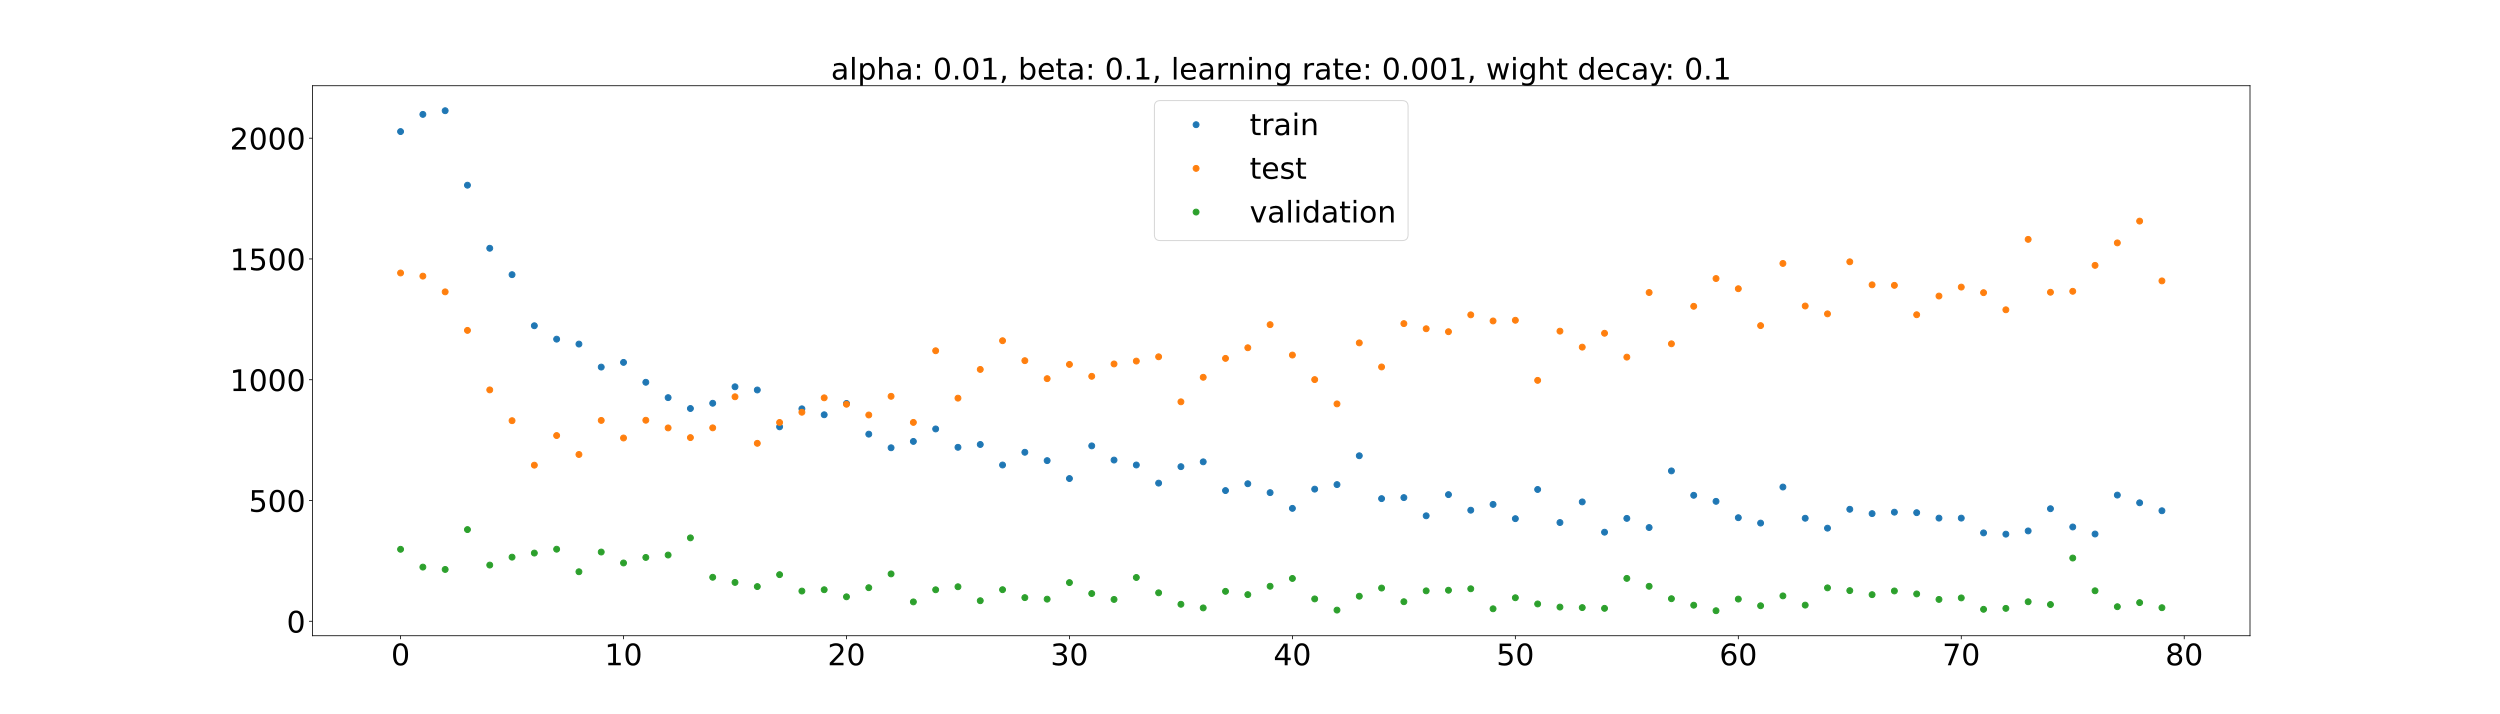 <?xml version="1.0" encoding="utf-8" standalone="no"?>
<!DOCTYPE svg PUBLIC "-//W3C//DTD SVG 1.1//EN"
  "http://www.w3.org/Graphics/SVG/1.1/DTD/svg11.dtd">
<!-- Created with matplotlib (https://matplotlib.org/) -->
<svg height="720pt" version="1.1" viewBox="0 0 2520 720" width="2520pt" xmlns="http://www.w3.org/2000/svg" xmlns:xlink="http://www.w3.org/1999/xlink">
 <defs>
  <style type="text/css">*{stroke-linecap:butt;stroke-linejoin:round;}</style>
 </defs>
 <g id="figure_1">
  <g id="patch_1">
   <path d="M 0 720 
L 2520 720 
L 2520 0 
L 0 0 
z
" style="fill:#ffffff;"/>
  </g>
  <g id="axes_1">
   <g id="patch_2">
    <path d="M 315 640.8 
L 2268 640.8 
L 2268 86.4 
L 315 86.4 
z
" style="fill:#ffffff;"/>
   </g>
   <g id="matplotlib.axis_1">
    <g id="xtick_1">
     <g id="line2d_1">
      <defs>
       <path d="M 0 0 
L 0 3.5 
" id="m84b205f0dd" style="stroke:#000000;stroke-width:0.8;"/>
      </defs>
      <g>
       <use style="stroke:#000000;stroke-width:0.8;" x="403.773" xlink:href="#m84b205f0dd" y="640.8"/>
      </g>
     </g>
     <g id="text_1">
      <!-- 0 -->
      <g transform="translate(394.229 670.595)scale(0.3 -0.3)">
       <defs>
        <path d="M 31.781 66.406 
Q 24.172 66.406 20.328 58.906 
Q 16.5 51.422 16.5 36.375 
Q 16.5 21.391 20.328 13.891 
Q 24.172 6.391 31.781 6.391 
Q 39.453 6.391 43.281 13.891 
Q 47.125 21.391 47.125 36.375 
Q 47.125 51.422 43.281 58.906 
Q 39.453 66.406 31.781 66.406 
z
M 31.781 74.219 
Q 44.047 74.219 50.516 64.516 
Q 56.984 54.828 56.984 36.375 
Q 56.984 17.969 50.516 8.266 
Q 44.047 -1.422 31.781 -1.422 
Q 19.531 -1.422 13.062 8.266 
Q 6.594 17.969 6.594 36.375 
Q 6.594 54.828 13.062 64.516 
Q 19.531 74.219 31.781 74.219 
z
" id="DejaVuSans-48"/>
       </defs>
       <use xlink:href="#DejaVuSans-48"/>
      </g>
     </g>
    </g>
    <g id="xtick_2">
     <g id="line2d_2">
      <g>
       <use style="stroke:#000000;stroke-width:0.8;" x="628.514" xlink:href="#m84b205f0dd" y="640.8"/>
      </g>
     </g>
     <g id="text_2">
      <!-- 10 -->
      <g transform="translate(609.426 670.595)scale(0.3 -0.3)">
       <defs>
        <path d="M 12.406 8.297 
L 28.516 8.297 
L 28.516 63.922 
L 10.984 60.406 
L 10.984 69.391 
L 28.422 72.906 
L 38.281 72.906 
L 38.281 8.297 
L 54.391 8.297 
L 54.391 0 
L 12.406 0 
z
" id="DejaVuSans-49"/>
       </defs>
       <use xlink:href="#DejaVuSans-49"/>
       <use x="63.623" xlink:href="#DejaVuSans-48"/>
      </g>
     </g>
    </g>
    <g id="xtick_3">
     <g id="line2d_3">
      <g>
       <use style="stroke:#000000;stroke-width:0.8;" x="853.255" xlink:href="#m84b205f0dd" y="640.8"/>
      </g>
     </g>
     <g id="text_3">
      <!-- 20 -->
      <g transform="translate(834.167 670.595)scale(0.3 -0.3)">
       <defs>
        <path d="M 19.188 8.297 
L 53.609 8.297 
L 53.609 0 
L 7.328 0 
L 7.328 8.297 
Q 12.938 14.109 22.625 23.891 
Q 32.328 33.688 34.812 36.531 
Q 39.547 41.844 41.422 45.531 
Q 43.312 49.219 43.312 52.781 
Q 43.312 58.594 39.234 62.25 
Q 35.156 65.922 28.609 65.922 
Q 23.969 65.922 18.812 64.312 
Q 13.672 62.703 7.812 59.422 
L 7.812 69.391 
Q 13.766 71.781 18.938 73 
Q 24.125 74.219 28.422 74.219 
Q 39.75 74.219 46.484 68.547 
Q 53.219 62.891 53.219 53.422 
Q 53.219 48.922 51.531 44.891 
Q 49.859 40.875 45.406 35.406 
Q 44.188 33.984 37.641 27.219 
Q 31.109 20.453 19.188 8.297 
z
" id="DejaVuSans-50"/>
       </defs>
       <use xlink:href="#DejaVuSans-50"/>
       <use x="63.623" xlink:href="#DejaVuSans-48"/>
      </g>
     </g>
    </g>
    <g id="xtick_4">
     <g id="line2d_4">
      <g>
       <use style="stroke:#000000;stroke-width:0.8;" x="1077.996" xlink:href="#m84b205f0dd" y="640.8"/>
      </g>
     </g>
     <g id="text_4">
      <!-- 30 -->
      <g transform="translate(1058.908 670.595)scale(0.3 -0.3)">
       <defs>
        <path d="M 40.578 39.312 
Q 47.656 37.797 51.625 33 
Q 55.609 28.219 55.609 21.188 
Q 55.609 10.406 48.188 4.484 
Q 40.766 -1.422 27.094 -1.422 
Q 22.516 -1.422 17.656 -0.516 
Q 12.797 0.391 7.625 2.203 
L 7.625 11.719 
Q 11.719 9.328 16.594 8.109 
Q 21.484 6.891 26.812 6.891 
Q 36.078 6.891 40.938 10.547 
Q 45.797 14.203 45.797 21.188 
Q 45.797 27.641 41.281 31.266 
Q 36.766 34.906 28.719 34.906 
L 20.219 34.906 
L 20.219 43.016 
L 29.109 43.016 
Q 36.375 43.016 40.234 45.922 
Q 44.094 48.828 44.094 54.297 
Q 44.094 59.906 40.109 62.906 
Q 36.141 65.922 28.719 65.922 
Q 24.656 65.922 20.016 65.031 
Q 15.375 64.156 9.812 62.312 
L 9.812 71.094 
Q 15.438 72.656 20.344 73.438 
Q 25.25 74.219 29.594 74.219 
Q 40.828 74.219 47.359 69.109 
Q 53.906 64.016 53.906 55.328 
Q 53.906 49.266 50.438 45.094 
Q 46.969 40.922 40.578 39.312 
z
" id="DejaVuSans-51"/>
       </defs>
       <use xlink:href="#DejaVuSans-51"/>
       <use x="63.623" xlink:href="#DejaVuSans-48"/>
      </g>
     </g>
    </g>
    <g id="xtick_5">
     <g id="line2d_5">
      <g>
       <use style="stroke:#000000;stroke-width:0.8;" x="1302.737" xlink:href="#m84b205f0dd" y="640.8"/>
      </g>
     </g>
     <g id="text_5">
      <!-- 40 -->
      <g transform="translate(1283.65 670.595)scale(0.3 -0.3)">
       <defs>
        <path d="M 37.797 64.312 
L 12.891 25.391 
L 37.797 25.391 
z
M 35.203 72.906 
L 47.609 72.906 
L 47.609 25.391 
L 58.016 25.391 
L 58.016 17.188 
L 47.609 17.188 
L 47.609 0 
L 37.797 0 
L 37.797 17.188 
L 4.891 17.188 
L 4.891 26.703 
z
" id="DejaVuSans-52"/>
       </defs>
       <use xlink:href="#DejaVuSans-52"/>
       <use x="63.623" xlink:href="#DejaVuSans-48"/>
      </g>
     </g>
    </g>
    <g id="xtick_6">
     <g id="line2d_6">
      <g>
       <use style="stroke:#000000;stroke-width:0.8;" x="1527.478" xlink:href="#m84b205f0dd" y="640.8"/>
      </g>
     </g>
     <g id="text_6">
      <!-- 50 -->
      <g transform="translate(1508.391 670.595)scale(0.3 -0.3)">
       <defs>
        <path d="M 10.797 72.906 
L 49.516 72.906 
L 49.516 64.594 
L 19.828 64.594 
L 19.828 46.734 
Q 21.969 47.469 24.109 47.828 
Q 26.266 48.188 28.422 48.188 
Q 40.625 48.188 47.75 41.5 
Q 54.891 34.812 54.891 23.391 
Q 54.891 11.625 47.562 5.094 
Q 40.234 -1.422 26.906 -1.422 
Q 22.312 -1.422 17.547 -0.641 
Q 12.797 0.141 7.719 1.703 
L 7.719 11.625 
Q 12.109 9.234 16.797 8.062 
Q 21.484 6.891 26.703 6.891 
Q 35.156 6.891 40.078 11.328 
Q 45.016 15.766 45.016 23.391 
Q 45.016 31 40.078 35.438 
Q 35.156 39.891 26.703 39.891 
Q 22.75 39.891 18.812 39.016 
Q 14.891 38.141 10.797 36.281 
z
" id="DejaVuSans-53"/>
       </defs>
       <use xlink:href="#DejaVuSans-53"/>
       <use x="63.623" xlink:href="#DejaVuSans-48"/>
      </g>
     </g>
    </g>
    <g id="xtick_7">
     <g id="line2d_7">
      <g>
       <use style="stroke:#000000;stroke-width:0.8;" x="1752.219" xlink:href="#m84b205f0dd" y="640.8"/>
      </g>
     </g>
     <g id="text_7">
      <!-- 60 -->
      <g transform="translate(1733.132 670.595)scale(0.3 -0.3)">
       <defs>
        <path d="M 33.016 40.375 
Q 26.375 40.375 22.484 35.828 
Q 18.609 31.297 18.609 23.391 
Q 18.609 15.531 22.484 10.953 
Q 26.375 6.391 33.016 6.391 
Q 39.656 6.391 43.531 10.953 
Q 47.406 15.531 47.406 23.391 
Q 47.406 31.297 43.531 35.828 
Q 39.656 40.375 33.016 40.375 
z
M 52.594 71.297 
L 52.594 62.312 
Q 48.875 64.062 45.094 64.984 
Q 41.312 65.922 37.594 65.922 
Q 27.828 65.922 22.672 59.328 
Q 17.531 52.734 16.797 39.406 
Q 19.672 43.656 24.016 45.922 
Q 28.375 48.188 33.594 48.188 
Q 44.578 48.188 50.953 41.516 
Q 57.328 34.859 57.328 23.391 
Q 57.328 12.156 50.688 5.359 
Q 44.047 -1.422 33.016 -1.422 
Q 20.359 -1.422 13.672 8.266 
Q 6.984 17.969 6.984 36.375 
Q 6.984 53.656 15.188 63.938 
Q 23.391 74.219 37.203 74.219 
Q 40.922 74.219 44.703 73.484 
Q 48.484 72.75 52.594 71.297 
z
" id="DejaVuSans-54"/>
       </defs>
       <use xlink:href="#DejaVuSans-54"/>
       <use x="63.623" xlink:href="#DejaVuSans-48"/>
      </g>
     </g>
    </g>
    <g id="xtick_8">
     <g id="line2d_8">
      <g>
       <use style="stroke:#000000;stroke-width:0.8;" x="1976.96" xlink:href="#m84b205f0dd" y="640.8"/>
      </g>
     </g>
     <g id="text_8">
      <!-- 70 -->
      <g transform="translate(1957.873 670.595)scale(0.3 -0.3)">
       <defs>
        <path d="M 8.203 72.906 
L 55.078 72.906 
L 55.078 68.703 
L 28.609 0 
L 18.312 0 
L 43.219 64.594 
L 8.203 64.594 
z
" id="DejaVuSans-55"/>
       </defs>
       <use xlink:href="#DejaVuSans-55"/>
       <use x="63.623" xlink:href="#DejaVuSans-48"/>
      </g>
     </g>
    </g>
    <g id="xtick_9">
     <g id="line2d_9">
      <g>
       <use style="stroke:#000000;stroke-width:0.8;" x="2201.701" xlink:href="#m84b205f0dd" y="640.8"/>
      </g>
     </g>
     <g id="text_9">
      <!-- 80 -->
      <g transform="translate(2182.614 670.595)scale(0.3 -0.3)">
       <defs>
        <path d="M 31.781 34.625 
Q 24.75 34.625 20.719 30.859 
Q 16.703 27.094 16.703 20.516 
Q 16.703 13.922 20.719 10.156 
Q 24.75 6.391 31.781 6.391 
Q 38.812 6.391 42.859 10.172 
Q 46.922 13.969 46.922 20.516 
Q 46.922 27.094 42.891 30.859 
Q 38.875 34.625 31.781 34.625 
z
M 21.922 38.812 
Q 15.578 40.375 12.031 44.719 
Q 8.5 49.078 8.5 55.328 
Q 8.5 64.062 14.719 69.141 
Q 20.953 74.219 31.781 74.219 
Q 42.672 74.219 48.875 69.141 
Q 55.078 64.062 55.078 55.328 
Q 55.078 49.078 51.531 44.719 
Q 48 40.375 41.703 38.812 
Q 48.828 37.156 52.797 32.312 
Q 56.781 27.484 56.781 20.516 
Q 56.781 9.906 50.312 4.234 
Q 43.844 -1.422 31.781 -1.422 
Q 19.734 -1.422 13.25 4.234 
Q 6.781 9.906 6.781 20.516 
Q 6.781 27.484 10.781 32.312 
Q 14.797 37.156 21.922 38.812 
z
M 18.312 54.391 
Q 18.312 48.734 21.844 45.562 
Q 25.391 42.391 31.781 42.391 
Q 38.141 42.391 41.719 45.562 
Q 45.312 48.734 45.312 54.391 
Q 45.312 60.062 41.719 63.234 
Q 38.141 66.406 31.781 66.406 
Q 25.391 66.406 21.844 63.234 
Q 18.312 60.062 18.312 54.391 
z
" id="DejaVuSans-56"/>
       </defs>
       <use xlink:href="#DejaVuSans-56"/>
       <use x="63.623" xlink:href="#DejaVuSans-48"/>
      </g>
     </g>
    </g>
   </g>
   <g id="matplotlib.axis_2">
    <g id="ytick_1">
     <g id="line2d_10">
      <defs>
       <path d="M 0 0 
L -3.5 0 
" id="mf00190f41d" style="stroke:#000000;stroke-width:0.8;"/>
      </defs>
      <g>
       <use style="stroke:#000000;stroke-width:0.8;" x="315" xlink:href="#mf00190f41d" y="626.257"/>
      </g>
     </g>
     <g id="text_10">
      <!-- 0 -->
      <g transform="translate(288.913 637.655)scale(0.3 -0.3)">
       <use xlink:href="#DejaVuSans-48"/>
      </g>
     </g>
    </g>
    <g id="ytick_2">
     <g id="line2d_11">
      <g>
       <use style="stroke:#000000;stroke-width:0.8;" x="315" xlink:href="#mf00190f41d" y="504.518"/>
      </g>
     </g>
     <g id="text_11">
      <!-- 500 -->
      <g transform="translate(250.738 515.915)scale(0.3 -0.3)">
       <use xlink:href="#DejaVuSans-53"/>
       <use x="63.623" xlink:href="#DejaVuSans-48"/>
       <use x="127.246" xlink:href="#DejaVuSans-48"/>
      </g>
     </g>
    </g>
    <g id="ytick_3">
     <g id="line2d_12">
      <g>
       <use style="stroke:#000000;stroke-width:0.8;" x="315" xlink:href="#mf00190f41d" y="382.778"/>
      </g>
     </g>
     <g id="text_12">
      <!-- 1000 -->
      <g transform="translate(231.65 394.176)scale(0.3 -0.3)">
       <use xlink:href="#DejaVuSans-49"/>
       <use x="63.623" xlink:href="#DejaVuSans-48"/>
       <use x="127.246" xlink:href="#DejaVuSans-48"/>
       <use x="190.869" xlink:href="#DejaVuSans-48"/>
      </g>
     </g>
    </g>
    <g id="ytick_4">
     <g id="line2d_13">
      <g>
       <use style="stroke:#000000;stroke-width:0.8;" x="315" xlink:href="#mf00190f41d" y="261.038"/>
      </g>
     </g>
     <g id="text_13">
      <!-- 1500 -->
      <g transform="translate(231.65 272.436)scale(0.3 -0.3)">
       <use xlink:href="#DejaVuSans-49"/>
       <use x="63.623" xlink:href="#DejaVuSans-53"/>
       <use x="127.246" xlink:href="#DejaVuSans-48"/>
       <use x="190.869" xlink:href="#DejaVuSans-48"/>
      </g>
     </g>
    </g>
    <g id="ytick_5">
     <g id="line2d_14">
      <g>
       <use style="stroke:#000000;stroke-width:0.8;" x="315" xlink:href="#mf00190f41d" y="139.299"/>
      </g>
     </g>
     <g id="text_14">
      <!-- 2000 -->
      <g transform="translate(231.65 150.696)scale(0.3 -0.3)">
       <use xlink:href="#DejaVuSans-50"/>
       <use x="63.623" xlink:href="#DejaVuSans-48"/>
       <use x="127.246" xlink:href="#DejaVuSans-48"/>
       <use x="190.869" xlink:href="#DejaVuSans-48"/>
      </g>
     </g>
    </g>
   </g>
   <g id="line2d_15">
    <defs>
     <path d="M 0 3 
C 0.796 3 1.559 2.684 2.121 2.121 
C 2.684 1.559 3 0.796 3 0 
C 3 -0.796 2.684 -1.559 2.121 -2.121 
C 1.559 -2.684 0.796 -3 0 -3 
C -0.796 -3 -1.559 -2.684 -2.121 -2.121 
C -2.684 -1.559 -3 -0.796 -3 0 
C -3 0.796 -2.684 1.559 -2.121 2.121 
C -1.559 2.684 -0.796 3 0 3 
z
" id="m6c695652e8" style="stroke:#1f77b4;"/>
    </defs>
    <g clip-path="url(#pad5b22db11)">
     <use style="fill:#1f77b4;stroke:#1f77b4;" x="403.773" xlink:href="#m6c695652e8" y="132.62"/>
     <use style="fill:#1f77b4;stroke:#1f77b4;" x="426.247" xlink:href="#m6c695652e8" y="115.299"/>
     <use style="fill:#1f77b4;stroke:#1f77b4;" x="448.721" xlink:href="#m6c695652e8" y="111.6"/>
     <use style="fill:#1f77b4;stroke:#1f77b4;" x="471.195" xlink:href="#m6c695652e8" y="186.673"/>
     <use style="fill:#1f77b4;stroke:#1f77b4;" x="493.669" xlink:href="#m6c695652e8" y="250.237"/>
     <use style="fill:#1f77b4;stroke:#1f77b4;" x="516.143" xlink:href="#m6c695652e8" y="276.861"/>
     <use style="fill:#1f77b4;stroke:#1f77b4;" x="538.617" xlink:href="#m6c695652e8" y="328.351"/>
     <use style="fill:#1f77b4;stroke:#1f77b4;" x="561.091" xlink:href="#m6c695652e8" y="341.864"/>
     <use style="fill:#1f77b4;stroke:#1f77b4;" x="583.566" xlink:href="#m6c695652e8" y="346.82"/>
     <use style="fill:#1f77b4;stroke:#1f77b4;" x="606.04" xlink:href="#m6c695652e8" y="370.02"/>
     <use style="fill:#1f77b4;stroke:#1f77b4;" x="628.514" xlink:href="#m6c695652e8" y="365.292"/>
     <use style="fill:#1f77b4;stroke:#1f77b4;" x="650.988" xlink:href="#m6c695652e8" y="385.334"/>
     <use style="fill:#1f77b4;stroke:#1f77b4;" x="673.462" xlink:href="#m6c695652e8" y="400.816"/>
     <use style="fill:#1f77b4;stroke:#1f77b4;" x="695.936" xlink:href="#m6c695652e8" y="411.769"/>
     <use style="fill:#1f77b4;stroke:#1f77b4;" x="718.41" xlink:href="#m6c695652e8" y="406.476"/>
     <use style="fill:#1f77b4;stroke:#1f77b4;" x="740.884" xlink:href="#m6c695652e8" y="389.873"/>
     <use style="fill:#1f77b4;stroke:#1f77b4;" x="763.358" xlink:href="#m6c695652e8" y="393.094"/>
     <use style="fill:#1f77b4;stroke:#1f77b4;" x="785.833" xlink:href="#m6c695652e8" y="430.237"/>
     <use style="fill:#1f77b4;stroke:#1f77b4;" x="808.307" xlink:href="#m6c695652e8" y="412.085"/>
     <use style="fill:#1f77b4;stroke:#1f77b4;" x="830.781" xlink:href="#m6c695652e8" y="418.077"/>
     <use style="fill:#1f77b4;stroke:#1f77b4;" x="853.255" xlink:href="#m6c695652e8" y="406.671"/>
     <use style="fill:#1f77b4;stroke:#1f77b4;" x="875.729" xlink:href="#m6c695652e8" y="437.623"/>
     <use style="fill:#1f77b4;stroke:#1f77b4;" x="898.203" xlink:href="#m6c695652e8" y="451.35"/>
     <use style="fill:#1f77b4;stroke:#1f77b4;" x="920.677" xlink:href="#m6c695652e8" y="444.954"/>
     <use style="fill:#1f77b4;stroke:#1f77b4;" x="943.151" xlink:href="#m6c695652e8" y="432.377"/>
     <use style="fill:#1f77b4;stroke:#1f77b4;" x="965.625" xlink:href="#m6c695652e8" y="450.884"/>
     <use style="fill:#1f77b4;stroke:#1f77b4;" x="988.1" xlink:href="#m6c695652e8" y="448.036"/>
     <use style="fill:#1f77b4;stroke:#1f77b4;" x="1010.574" xlink:href="#m6c695652e8" y="468.724"/>
     <use style="fill:#1f77b4;stroke:#1f77b4;" x="1033.048" xlink:href="#m6c695652e8" y="455.89"/>
     <use style="fill:#1f77b4;stroke:#1f77b4;" x="1055.522" xlink:href="#m6c695652e8" y="464.307"/>
     <use style="fill:#1f77b4;stroke:#1f77b4;" x="1077.996" xlink:href="#m6c695652e8" y="482.365"/>
     <use style="fill:#1f77b4;stroke:#1f77b4;" x="1100.47" xlink:href="#m6c695652e8" y="449.445"/>
     <use style="fill:#1f77b4;stroke:#1f77b4;" x="1122.944" xlink:href="#m6c695652e8" y="463.742"/>
     <use style="fill:#1f77b4;stroke:#1f77b4;" x="1145.418" xlink:href="#m6c695652e8" y="468.709"/>
     <use style="fill:#1f77b4;stroke:#1f77b4;" x="1167.892" xlink:href="#m6c695652e8" y="486.99"/>
     <use style="fill:#1f77b4;stroke:#1f77b4;" x="1190.367" xlink:href="#m6c695652e8" y="470.392"/>
     <use style="fill:#1f77b4;stroke:#1f77b4;" x="1212.841" xlink:href="#m6c695652e8" y="465.521"/>
     <use style="fill:#1f77b4;stroke:#1f77b4;" x="1235.315" xlink:href="#m6c695652e8" y="494.49"/>
     <use style="fill:#1f77b4;stroke:#1f77b4;" x="1257.789" xlink:href="#m6c695652e8" y="487.609"/>
     <use style="fill:#1f77b4;stroke:#1f77b4;" x="1280.263" xlink:href="#m6c695652e8" y="496.581"/>
     <use style="fill:#1f77b4;stroke:#1f77b4;" x="1302.737" xlink:href="#m6c695652e8" y="512.427"/>
     <use style="fill:#1f77b4;stroke:#1f77b4;" x="1325.211" xlink:href="#m6c695652e8" y="493.05"/>
     <use style="fill:#1f77b4;stroke:#1f77b4;" x="1347.685" xlink:href="#m6c695652e8" y="488.467"/>
     <use style="fill:#1f77b4;stroke:#1f77b4;" x="1370.159" xlink:href="#m6c695652e8" y="459.403"/>
     <use style="fill:#1f77b4;stroke:#1f77b4;" x="1392.633" xlink:href="#m6c695652e8" y="502.618"/>
     <use style="fill:#1f77b4;stroke:#1f77b4;" x="1415.108" xlink:href="#m6c695652e8" y="501.578"/>
     <use style="fill:#1f77b4;stroke:#1f77b4;" x="1437.582" xlink:href="#m6c695652e8" y="519.923"/>
     <use style="fill:#1f77b4;stroke:#1f77b4;" x="1460.056" xlink:href="#m6c695652e8" y="498.574"/>
     <use style="fill:#1f77b4;stroke:#1f77b4;" x="1482.53" xlink:href="#m6c695652e8" y="514.281"/>
     <use style="fill:#1f77b4;stroke:#1f77b4;" x="1505.004" xlink:href="#m6c695652e8" y="508.434"/>
     <use style="fill:#1f77b4;stroke:#1f77b4;" x="1527.478" xlink:href="#m6c695652e8" y="522.812"/>
     <use style="fill:#1f77b4;stroke:#1f77b4;" x="1549.952" xlink:href="#m6c695652e8" y="493.388"/>
     <use style="fill:#1f77b4;stroke:#1f77b4;" x="1572.426" xlink:href="#m6c695652e8" y="526.714"/>
     <use style="fill:#1f77b4;stroke:#1f77b4;" x="1594.9" xlink:href="#m6c695652e8" y="505.913"/>
     <use style="fill:#1f77b4;stroke:#1f77b4;" x="1617.375" xlink:href="#m6c695652e8" y="536.449"/>
     <use style="fill:#1f77b4;stroke:#1f77b4;" x="1639.849" xlink:href="#m6c695652e8" y="522.538"/>
     <use style="fill:#1f77b4;stroke:#1f77b4;" x="1662.323" xlink:href="#m6c695652e8" y="531.753"/>
     <use style="fill:#1f77b4;stroke:#1f77b4;" x="1684.797" xlink:href="#m6c695652e8" y="474.671"/>
     <use style="fill:#1f77b4;stroke:#1f77b4;" x="1707.271" xlink:href="#m6c695652e8" y="499.247"/>
     <use style="fill:#1f77b4;stroke:#1f77b4;" x="1729.745" xlink:href="#m6c695652e8" y="505.348"/>
     <use style="fill:#1f77b4;stroke:#1f77b4;" x="1752.219" xlink:href="#m6c695652e8" y="521.84"/>
     <use style="fill:#1f77b4;stroke:#1f77b4;" x="1774.693" xlink:href="#m6c695652e8" y="527.269"/>
     <use style="fill:#1f77b4;stroke:#1f77b4;" x="1797.167" xlink:href="#m6c695652e8" y="490.929"/>
     <use style="fill:#1f77b4;stroke:#1f77b4;" x="1819.642" xlink:href="#m6c695652e8" y="522.39"/>
     <use style="fill:#1f77b4;stroke:#1f77b4;" x="1842.116" xlink:href="#m6c695652e8" y="532.384"/>
     <use style="fill:#1f77b4;stroke:#1f77b4;" x="1864.59" xlink:href="#m6c695652e8" y="513.349"/>
     <use style="fill:#1f77b4;stroke:#1f77b4;" x="1887.064" xlink:href="#m6c695652e8" y="517.722"/>
     <use style="fill:#1f77b4;stroke:#1f77b4;" x="1909.538" xlink:href="#m6c695652e8" y="516.272"/>
     <use style="fill:#1f77b4;stroke:#1f77b4;" x="1932.012" xlink:href="#m6c695652e8" y="516.771"/>
     <use style="fill:#1f77b4;stroke:#1f77b4;" x="1954.486" xlink:href="#m6c695652e8" y="522.263"/>
     <use style="fill:#1f77b4;stroke:#1f77b4;" x="1976.96" xlink:href="#m6c695652e8" y="522.259"/>
     <use style="fill:#1f77b4;stroke:#1f77b4;" x="1999.434" xlink:href="#m6c695652e8" y="537.149"/>
     <use style="fill:#1f77b4;stroke:#1f77b4;" x="2021.909" xlink:href="#m6c695652e8" y="538.435"/>
     <use style="fill:#1f77b4;stroke:#1f77b4;" x="2044.383" xlink:href="#m6c695652e8" y="535.167"/>
     <use style="fill:#1f77b4;stroke:#1f77b4;" x="2066.857" xlink:href="#m6c695652e8" y="512.788"/>
     <use style="fill:#1f77b4;stroke:#1f77b4;" x="2089.331" xlink:href="#m6c695652e8" y="531.189"/>
     <use style="fill:#1f77b4;stroke:#1f77b4;" x="2111.805" xlink:href="#m6c695652e8" y="538.276"/>
     <use style="fill:#1f77b4;stroke:#1f77b4;" x="2134.279" xlink:href="#m6c695652e8" y="499.048"/>
     <use style="fill:#1f77b4;stroke:#1f77b4;" x="2156.753" xlink:href="#m6c695652e8" y="506.808"/>
     <use style="fill:#1f77b4;stroke:#1f77b4;" x="2179.227" xlink:href="#m6c695652e8" y="514.837"/>
    </g>
   </g>
   <g id="line2d_16">
    <defs>
     <path d="M 0 3 
C 0.796 3 1.559 2.684 2.121 2.121 
C 2.684 1.559 3 0.796 3 0 
C 3 -0.796 2.684 -1.559 2.121 -2.121 
C 1.559 -2.684 0.796 -3 0 -3 
C -0.796 -3 -1.559 -2.684 -2.121 -2.121 
C -2.684 -1.559 -3 -0.796 -3 0 
C -3 0.796 -2.684 1.559 -2.121 2.121 
C -1.559 2.684 -0.796 3 0 3 
z
" id="m6f08f6c0f7" style="stroke:#ff7f0e;"/>
    </defs>
    <g clip-path="url(#pad5b22db11)">
     <use style="fill:#ff7f0e;stroke:#ff7f0e;" x="403.773" xlink:href="#m6f08f6c0f7" y="275.158"/>
     <use style="fill:#ff7f0e;stroke:#ff7f0e;" x="426.247" xlink:href="#m6f08f6c0f7" y="278.342"/>
     <use style="fill:#ff7f0e;stroke:#ff7f0e;" x="448.721" xlink:href="#m6f08f6c0f7" y="294.184"/>
     <use style="fill:#ff7f0e;stroke:#ff7f0e;" x="471.195" xlink:href="#m6f08f6c0f7" y="333.034"/>
     <use style="fill:#ff7f0e;stroke:#ff7f0e;" x="493.669" xlink:href="#m6f08f6c0f7" y="393.003"/>
     <use style="fill:#ff7f0e;stroke:#ff7f0e;" x="516.143" xlink:href="#m6f08f6c0f7" y="424.047"/>
     <use style="fill:#ff7f0e;stroke:#ff7f0e;" x="538.617" xlink:href="#m6f08f6c0f7" y="468.891"/>
     <use style="fill:#ff7f0e;stroke:#ff7f0e;" x="561.091" xlink:href="#m6f08f6c0f7" y="439.031"/>
     <use style="fill:#ff7f0e;stroke:#ff7f0e;" x="583.566" xlink:href="#m6f08f6c0f7" y="458.122"/>
     <use style="fill:#ff7f0e;stroke:#ff7f0e;" x="606.04" xlink:href="#m6f08f6c0f7" y="423.778"/>
     <use style="fill:#ff7f0e;stroke:#ff7f0e;" x="628.514" xlink:href="#m6f08f6c0f7" y="441.499"/>
     <use style="fill:#ff7f0e;stroke:#ff7f0e;" x="650.988" xlink:href="#m6f08f6c0f7" y="423.605"/>
     <use style="fill:#ff7f0e;stroke:#ff7f0e;" x="673.462" xlink:href="#m6f08f6c0f7" y="431.334"/>
     <use style="fill:#ff7f0e;stroke:#ff7f0e;" x="695.936" xlink:href="#m6f08f6c0f7" y="441.098"/>
     <use style="fill:#ff7f0e;stroke:#ff7f0e;" x="718.41" xlink:href="#m6f08f6c0f7" y="431.263"/>
     <use style="fill:#ff7f0e;stroke:#ff7f0e;" x="740.884" xlink:href="#m6f08f6c0f7" y="399.944"/>
     <use style="fill:#ff7f0e;stroke:#ff7f0e;" x="763.358" xlink:href="#m6f08f6c0f7" y="446.859"/>
     <use style="fill:#ff7f0e;stroke:#ff7f0e;" x="785.833" xlink:href="#m6f08f6c0f7" y="425.846"/>
     <use style="fill:#ff7f0e;stroke:#ff7f0e;" x="808.307" xlink:href="#m6f08f6c0f7" y="415.536"/>
     <use style="fill:#ff7f0e;stroke:#ff7f0e;" x="830.781" xlink:href="#m6f08f6c0f7" y="401.002"/>
     <use style="fill:#ff7f0e;stroke:#ff7f0e;" x="853.255" xlink:href="#m6f08f6c0f7" y="407.482"/>
     <use style="fill:#ff7f0e;stroke:#ff7f0e;" x="875.729" xlink:href="#m6f08f6c0f7" y="418.301"/>
     <use style="fill:#ff7f0e;stroke:#ff7f0e;" x="898.203" xlink:href="#m6f08f6c0f7" y="399.481"/>
     <use style="fill:#ff7f0e;stroke:#ff7f0e;" x="920.677" xlink:href="#m6f08f6c0f7" y="425.786"/>
     <use style="fill:#ff7f0e;stroke:#ff7f0e;" x="943.151" xlink:href="#m6f08f6c0f7" y="353.56"/>
     <use style="fill:#ff7f0e;stroke:#ff7f0e;" x="965.625" xlink:href="#m6f08f6c0f7" y="401.339"/>
     <use style="fill:#ff7f0e;stroke:#ff7f0e;" x="988.1" xlink:href="#m6f08f6c0f7" y="372.388"/>
     <use style="fill:#ff7f0e;stroke:#ff7f0e;" x="1010.574" xlink:href="#m6f08f6c0f7" y="343.439"/>
     <use style="fill:#ff7f0e;stroke:#ff7f0e;" x="1033.048" xlink:href="#m6f08f6c0f7" y="363.552"/>
     <use style="fill:#ff7f0e;stroke:#ff7f0e;" x="1055.522" xlink:href="#m6f08f6c0f7" y="381.682"/>
     <use style="fill:#ff7f0e;stroke:#ff7f0e;" x="1077.996" xlink:href="#m6f08f6c0f7" y="367.333"/>
     <use style="fill:#ff7f0e;stroke:#ff7f0e;" x="1100.47" xlink:href="#m6f08f6c0f7" y="379.321"/>
     <use style="fill:#ff7f0e;stroke:#ff7f0e;" x="1122.944" xlink:href="#m6f08f6c0f7" y="366.857"/>
     <use style="fill:#ff7f0e;stroke:#ff7f0e;" x="1145.418" xlink:href="#m6f08f6c0f7" y="363.968"/>
     <use style="fill:#ff7f0e;stroke:#ff7f0e;" x="1167.892" xlink:href="#m6f08f6c0f7" y="359.644"/>
     <use style="fill:#ff7f0e;stroke:#ff7f0e;" x="1190.367" xlink:href="#m6f08f6c0f7" y="405.024"/>
     <use style="fill:#ff7f0e;stroke:#ff7f0e;" x="1212.841" xlink:href="#m6f08f6c0f7" y="380.299"/>
     <use style="fill:#ff7f0e;stroke:#ff7f0e;" x="1235.315" xlink:href="#m6f08f6c0f7" y="361.251"/>
     <use style="fill:#ff7f0e;stroke:#ff7f0e;" x="1257.789" xlink:href="#m6f08f6c0f7" y="350.533"/>
     <use style="fill:#ff7f0e;stroke:#ff7f0e;" x="1280.263" xlink:href="#m6f08f6c0f7" y="327.251"/>
     <use style="fill:#ff7f0e;stroke:#ff7f0e;" x="1302.737" xlink:href="#m6f08f6c0f7" y="357.893"/>
     <use style="fill:#ff7f0e;stroke:#ff7f0e;" x="1325.211" xlink:href="#m6f08f6c0f7" y="382.635"/>
     <use style="fill:#ff7f0e;stroke:#ff7f0e;" x="1347.685" xlink:href="#m6f08f6c0f7" y="407.12"/>
     <use style="fill:#ff7f0e;stroke:#ff7f0e;" x="1370.159" xlink:href="#m6f08f6c0f7" y="345.616"/>
     <use style="fill:#ff7f0e;stroke:#ff7f0e;" x="1392.633" xlink:href="#m6f08f6c0f7" y="369.888"/>
     <use style="fill:#ff7f0e;stroke:#ff7f0e;" x="1415.108" xlink:href="#m6f08f6c0f7" y="326.198"/>
     <use style="fill:#ff7f0e;stroke:#ff7f0e;" x="1437.582" xlink:href="#m6f08f6c0f7" y="331.374"/>
     <use style="fill:#ff7f0e;stroke:#ff7f0e;" x="1460.056" xlink:href="#m6f08f6c0f7" y="334.373"/>
     <use style="fill:#ff7f0e;stroke:#ff7f0e;" x="1482.53" xlink:href="#m6f08f6c0f7" y="317.354"/>
     <use style="fill:#ff7f0e;stroke:#ff7f0e;" x="1505.004" xlink:href="#m6f08f6c0f7" y="323.514"/>
     <use style="fill:#ff7f0e;stroke:#ff7f0e;" x="1527.478" xlink:href="#m6f08f6c0f7" y="322.823"/>
     <use style="fill:#ff7f0e;stroke:#ff7f0e;" x="1549.952" xlink:href="#m6f08f6c0f7" y="383.406"/>
     <use style="fill:#ff7f0e;stroke:#ff7f0e;" x="1572.426" xlink:href="#m6f08f6c0f7" y="333.802"/>
     <use style="fill:#ff7f0e;stroke:#ff7f0e;" x="1594.9" xlink:href="#m6f08f6c0f7" y="349.915"/>
     <use style="fill:#ff7f0e;stroke:#ff7f0e;" x="1617.375" xlink:href="#m6f08f6c0f7" y="335.922"/>
     <use style="fill:#ff7f0e;stroke:#ff7f0e;" x="1639.849" xlink:href="#m6f08f6c0f7" y="359.983"/>
     <use style="fill:#ff7f0e;stroke:#ff7f0e;" x="1662.323" xlink:href="#m6f08f6c0f7" y="294.856"/>
     <use style="fill:#ff7f0e;stroke:#ff7f0e;" x="1684.797" xlink:href="#m6f08f6c0f7" y="346.553"/>
     <use style="fill:#ff7f0e;stroke:#ff7f0e;" x="1707.271" xlink:href="#m6f08f6c0f7" y="308.742"/>
     <use style="fill:#ff7f0e;stroke:#ff7f0e;" x="1729.745" xlink:href="#m6f08f6c0f7" y="280.754"/>
     <use style="fill:#ff7f0e;stroke:#ff7f0e;" x="1752.219" xlink:href="#m6f08f6c0f7" y="291.026"/>
     <use style="fill:#ff7f0e;stroke:#ff7f0e;" x="1774.693" xlink:href="#m6f08f6c0f7" y="328.219"/>
     <use style="fill:#ff7f0e;stroke:#ff7f0e;" x="1797.167" xlink:href="#m6f08f6c0f7" y="265.55"/>
     <use style="fill:#ff7f0e;stroke:#ff7f0e;" x="1819.642" xlink:href="#m6f08f6c0f7" y="308.453"/>
     <use style="fill:#ff7f0e;stroke:#ff7f0e;" x="1842.116" xlink:href="#m6f08f6c0f7" y="316.37"/>
     <use style="fill:#ff7f0e;stroke:#ff7f0e;" x="1864.59" xlink:href="#m6f08f6c0f7" y="263.89"/>
     <use style="fill:#ff7f0e;stroke:#ff7f0e;" x="1887.064" xlink:href="#m6f08f6c0f7" y="287.091"/>
     <use style="fill:#ff7f0e;stroke:#ff7f0e;" x="1909.538" xlink:href="#m6f08f6c0f7" y="287.627"/>
     <use style="fill:#ff7f0e;stroke:#ff7f0e;" x="1932.012" xlink:href="#m6f08f6c0f7" y="317.258"/>
     <use style="fill:#ff7f0e;stroke:#ff7f0e;" x="1954.486" xlink:href="#m6f08f6c0f7" y="298.41"/>
     <use style="fill:#ff7f0e;stroke:#ff7f0e;" x="1976.96" xlink:href="#m6f08f6c0f7" y="289.386"/>
     <use style="fill:#ff7f0e;stroke:#ff7f0e;" x="1999.434" xlink:href="#m6f08f6c0f7" y="295.01"/>
     <use style="fill:#ff7f0e;stroke:#ff7f0e;" x="2021.909" xlink:href="#m6f08f6c0f7" y="312.261"/>
     <use style="fill:#ff7f0e;stroke:#ff7f0e;" x="2044.383" xlink:href="#m6f08f6c0f7" y="241.275"/>
     <use style="fill:#ff7f0e;stroke:#ff7f0e;" x="2066.857" xlink:href="#m6f08f6c0f7" y="294.579"/>
     <use style="fill:#ff7f0e;stroke:#ff7f0e;" x="2089.331" xlink:href="#m6f08f6c0f7" y="293.621"/>
     <use style="fill:#ff7f0e;stroke:#ff7f0e;" x="2111.805" xlink:href="#m6f08f6c0f7" y="267.485"/>
     <use style="fill:#ff7f0e;stroke:#ff7f0e;" x="2134.279" xlink:href="#m6f08f6c0f7" y="244.826"/>
     <use style="fill:#ff7f0e;stroke:#ff7f0e;" x="2156.753" xlink:href="#m6f08f6c0f7" y="222.874"/>
     <use style="fill:#ff7f0e;stroke:#ff7f0e;" x="2179.227" xlink:href="#m6f08f6c0f7" y="283.142"/>
    </g>
   </g>
   <g id="line2d_17">
    <defs>
     <path d="M 0 3 
C 0.796 3 1.559 2.684 2.121 2.121 
C 2.684 1.559 3 0.796 3 0 
C 3 -0.796 2.684 -1.559 2.121 -2.121 
C 1.559 -2.684 0.796 -3 0 -3 
C -0.796 -3 -1.559 -2.684 -2.121 -2.121 
C -2.684 -1.559 -3 -0.796 -3 0 
C -3 0.796 -2.684 1.559 -2.121 2.121 
C -1.559 2.684 -0.796 3 0 3 
z
" id="m3d9c752e69" style="stroke:#2ca02c;"/>
    </defs>
    <g clip-path="url(#pad5b22db11)">
     <use style="fill:#2ca02c;stroke:#2ca02c;" x="403.773" xlink:href="#m3d9c752e69" y="553.683"/>
     <use style="fill:#2ca02c;stroke:#2ca02c;" x="426.247" xlink:href="#m3d9c752e69" y="571.63"/>
     <use style="fill:#2ca02c;stroke:#2ca02c;" x="448.721" xlink:href="#m3d9c752e69" y="574.006"/>
     <use style="fill:#2ca02c;stroke:#2ca02c;" x="471.195" xlink:href="#m3d9c752e69" y="533.823"/>
     <use style="fill:#2ca02c;stroke:#2ca02c;" x="493.669" xlink:href="#m3d9c752e69" y="569.593"/>
     <use style="fill:#2ca02c;stroke:#2ca02c;" x="516.143" xlink:href="#m3d9c752e69" y="561.612"/>
     <use style="fill:#2ca02c;stroke:#2ca02c;" x="538.617" xlink:href="#m3d9c752e69" y="557.491"/>
     <use style="fill:#2ca02c;stroke:#2ca02c;" x="561.091" xlink:href="#m3d9c752e69" y="553.591"/>
     <use style="fill:#2ca02c;stroke:#2ca02c;" x="583.566" xlink:href="#m3d9c752e69" y="576.322"/>
     <use style="fill:#2ca02c;stroke:#2ca02c;" x="606.04" xlink:href="#m3d9c752e69" y="556.449"/>
     <use style="fill:#2ca02c;stroke:#2ca02c;" x="628.514" xlink:href="#m3d9c752e69" y="567.474"/>
     <use style="fill:#2ca02c;stroke:#2ca02c;" x="650.988" xlink:href="#m3d9c752e69" y="561.898"/>
     <use style="fill:#2ca02c;stroke:#2ca02c;" x="673.462" xlink:href="#m3d9c752e69" y="559.475"/>
     <use style="fill:#2ca02c;stroke:#2ca02c;" x="695.936" xlink:href="#m3d9c752e69" y="542.161"/>
     <use style="fill:#2ca02c;stroke:#2ca02c;" x="718.41" xlink:href="#m3d9c752e69" y="581.881"/>
     <use style="fill:#2ca02c;stroke:#2ca02c;" x="740.884" xlink:href="#m3d9c752e69" y="587.077"/>
     <use style="fill:#2ca02c;stroke:#2ca02c;" x="763.358" xlink:href="#m3d9c752e69" y="591.264"/>
     <use style="fill:#2ca02c;stroke:#2ca02c;" x="785.833" xlink:href="#m3d9c752e69" y="579.255"/>
     <use style="fill:#2ca02c;stroke:#2ca02c;" x="808.307" xlink:href="#m3d9c752e69" y="595.79"/>
     <use style="fill:#2ca02c;stroke:#2ca02c;" x="830.781" xlink:href="#m3d9c752e69" y="594.442"/>
     <use style="fill:#2ca02c;stroke:#2ca02c;" x="853.255" xlink:href="#m3d9c752e69" y="601.581"/>
     <use style="fill:#2ca02c;stroke:#2ca02c;" x="875.729" xlink:href="#m3d9c752e69" y="592.401"/>
     <use style="fill:#2ca02c;stroke:#2ca02c;" x="898.203" xlink:href="#m3d9c752e69" y="578.489"/>
     <use style="fill:#2ca02c;stroke:#2ca02c;" x="920.677" xlink:href="#m3d9c752e69" y="606.71"/>
     <use style="fill:#2ca02c;stroke:#2ca02c;" x="943.151" xlink:href="#m3d9c752e69" y="594.498"/>
     <use style="fill:#2ca02c;stroke:#2ca02c;" x="965.625" xlink:href="#m3d9c752e69" y="591.436"/>
     <use style="fill:#2ca02c;stroke:#2ca02c;" x="988.1" xlink:href="#m3d9c752e69" y="605.522"/>
     <use style="fill:#2ca02c;stroke:#2ca02c;" x="1010.574" xlink:href="#m3d9c752e69" y="594.412"/>
     <use style="fill:#2ca02c;stroke:#2ca02c;" x="1033.048" xlink:href="#m3d9c752e69" y="602.402"/>
     <use style="fill:#2ca02c;stroke:#2ca02c;" x="1055.522" xlink:href="#m3d9c752e69" y="603.948"/>
     <use style="fill:#2ca02c;stroke:#2ca02c;" x="1077.996" xlink:href="#m3d9c752e69" y="587.256"/>
     <use style="fill:#2ca02c;stroke:#2ca02c;" x="1100.47" xlink:href="#m3d9c752e69" y="598.279"/>
     <use style="fill:#2ca02c;stroke:#2ca02c;" x="1122.944" xlink:href="#m3d9c752e69" y="604.234"/>
     <use style="fill:#2ca02c;stroke:#2ca02c;" x="1145.418" xlink:href="#m3d9c752e69" y="582.094"/>
     <use style="fill:#2ca02c;stroke:#2ca02c;" x="1167.892" xlink:href="#m3d9c752e69" y="597.55"/>
     <use style="fill:#2ca02c;stroke:#2ca02c;" x="1190.367" xlink:href="#m3d9c752e69" y="609.113"/>
     <use style="fill:#2ca02c;stroke:#2ca02c;" x="1212.841" xlink:href="#m3d9c752e69" y="612.767"/>
     <use style="fill:#2ca02c;stroke:#2ca02c;" x="1235.315" xlink:href="#m3d9c752e69" y="596.068"/>
     <use style="fill:#2ca02c;stroke:#2ca02c;" x="1257.789" xlink:href="#m3d9c752e69" y="599.375"/>
     <use style="fill:#2ca02c;stroke:#2ca02c;" x="1280.263" xlink:href="#m3d9c752e69" y="590.944"/>
     <use style="fill:#2ca02c;stroke:#2ca02c;" x="1302.737" xlink:href="#m3d9c752e69" y="583.083"/>
     <use style="fill:#2ca02c;stroke:#2ca02c;" x="1325.211" xlink:href="#m3d9c752e69" y="603.705"/>
     <use style="fill:#2ca02c;stroke:#2ca02c;" x="1347.685" xlink:href="#m3d9c752e69" y="614.976"/>
     <use style="fill:#2ca02c;stroke:#2ca02c;" x="1370.159" xlink:href="#m3d9c752e69" y="600.98"/>
     <use style="fill:#2ca02c;stroke:#2ca02c;" x="1392.633" xlink:href="#m3d9c752e69" y="592.757"/>
     <use style="fill:#2ca02c;stroke:#2ca02c;" x="1415.108" xlink:href="#m3d9c752e69" y="606.526"/>
     <use style="fill:#2ca02c;stroke:#2ca02c;" x="1437.582" xlink:href="#m3d9c752e69" y="595.572"/>
     <use style="fill:#2ca02c;stroke:#2ca02c;" x="1460.056" xlink:href="#m3d9c752e69" y="594.952"/>
     <use style="fill:#2ca02c;stroke:#2ca02c;" x="1482.53" xlink:href="#m3d9c752e69" y="593.485"/>
     <use style="fill:#2ca02c;stroke:#2ca02c;" x="1505.004" xlink:href="#m3d9c752e69" y="613.653"/>
     <use style="fill:#2ca02c;stroke:#2ca02c;" x="1527.478" xlink:href="#m3d9c752e69" y="602.533"/>
     <use style="fill:#2ca02c;stroke:#2ca02c;" x="1549.952" xlink:href="#m3d9c752e69" y="608.768"/>
     <use style="fill:#2ca02c;stroke:#2ca02c;" x="1572.426" xlink:href="#m3d9c752e69" y="611.926"/>
     <use style="fill:#2ca02c;stroke:#2ca02c;" x="1594.9" xlink:href="#m3d9c752e69" y="612.456"/>
     <use style="fill:#2ca02c;stroke:#2ca02c;" x="1617.375" xlink:href="#m3d9c752e69" y="613.208"/>
     <use style="fill:#2ca02c;stroke:#2ca02c;" x="1639.849" xlink:href="#m3d9c752e69" y="583.021"/>
     <use style="fill:#2ca02c;stroke:#2ca02c;" x="1662.323" xlink:href="#m3d9c752e69" y="590.98"/>
     <use style="fill:#2ca02c;stroke:#2ca02c;" x="1684.797" xlink:href="#m3d9c752e69" y="603.503"/>
     <use style="fill:#2ca02c;stroke:#2ca02c;" x="1707.271" xlink:href="#m3d9c752e69" y="610.041"/>
     <use style="fill:#2ca02c;stroke:#2ca02c;" x="1729.745" xlink:href="#m3d9c752e69" y="615.6"/>
     <use style="fill:#2ca02c;stroke:#2ca02c;" x="1752.219" xlink:href="#m3d9c752e69" y="603.873"/>
     <use style="fill:#2ca02c;stroke:#2ca02c;" x="1774.693" xlink:href="#m3d9c752e69" y="610.601"/>
     <use style="fill:#2ca02c;stroke:#2ca02c;" x="1797.167" xlink:href="#m3d9c752e69" y="600.648"/>
     <use style="fill:#2ca02c;stroke:#2ca02c;" x="1819.642" xlink:href="#m3d9c752e69" y="609.954"/>
     <use style="fill:#2ca02c;stroke:#2ca02c;" x="1842.116" xlink:href="#m3d9c752e69" y="592.559"/>
     <use style="fill:#2ca02c;stroke:#2ca02c;" x="1864.59" xlink:href="#m3d9c752e69" y="595.341"/>
     <use style="fill:#2ca02c;stroke:#2ca02c;" x="1887.064" xlink:href="#m3d9c752e69" y="599.416"/>
     <use style="fill:#2ca02c;stroke:#2ca02c;" x="1909.538" xlink:href="#m3d9c752e69" y="595.68"/>
     <use style="fill:#2ca02c;stroke:#2ca02c;" x="1932.012" xlink:href="#m3d9c752e69" y="598.68"/>
     <use style="fill:#2ca02c;stroke:#2ca02c;" x="1954.486" xlink:href="#m3d9c752e69" y="604.224"/>
     <use style="fill:#2ca02c;stroke:#2ca02c;" x="1976.96" xlink:href="#m3d9c752e69" y="602.688"/>
     <use style="fill:#2ca02c;stroke:#2ca02c;" x="1999.434" xlink:href="#m3d9c752e69" y="614.18"/>
     <use style="fill:#2ca02c;stroke:#2ca02c;" x="2021.909" xlink:href="#m3d9c752e69" y="613.236"/>
     <use style="fill:#2ca02c;stroke:#2ca02c;" x="2044.383" xlink:href="#m3d9c752e69" y="606.576"/>
     <use style="fill:#2ca02c;stroke:#2ca02c;" x="2066.857" xlink:href="#m3d9c752e69" y="609.363"/>
     <use style="fill:#2ca02c;stroke:#2ca02c;" x="2089.331" xlink:href="#m3d9c752e69" y="562.497"/>
     <use style="fill:#2ca02c;stroke:#2ca02c;" x="2111.805" xlink:href="#m3d9c752e69" y="595.504"/>
     <use style="fill:#2ca02c;stroke:#2ca02c;" x="2134.279" xlink:href="#m3d9c752e69" y="611.555"/>
     <use style="fill:#2ca02c;stroke:#2ca02c;" x="2156.753" xlink:href="#m3d9c752e69" y="607.44"/>
     <use style="fill:#2ca02c;stroke:#2ca02c;" x="2179.227" xlink:href="#m3d9c752e69" y="612.564"/>
    </g>
   </g>
   <g id="patch_3">
    <path d="M 315 640.8 
L 315 86.4 
" style="fill:none;stroke:#000000;stroke-linecap:square;stroke-linejoin:miter;stroke-width:0.8;"/>
   </g>
   <g id="patch_4">
    <path d="M 2268 640.8 
L 2268 86.4 
" style="fill:none;stroke:#000000;stroke-linecap:square;stroke-linejoin:miter;stroke-width:0.8;"/>
   </g>
   <g id="patch_5">
    <path d="M 315 640.8 
L 2268 640.8 
" style="fill:none;stroke:#000000;stroke-linecap:square;stroke-linejoin:miter;stroke-width:0.8;"/>
   </g>
   <g id="patch_6">
    <path d="M 315 86.4 
L 2268 86.4 
" style="fill:none;stroke:#000000;stroke-linecap:square;stroke-linejoin:miter;stroke-width:0.8;"/>
   </g>
   <g id="text_15">
    <!-- alpha: 0.01, beta: 0.1, learning rate: 0.001, wight decay: 0.1 -->
    <g transform="translate(837.635 80.161)scale(0.3 -0.3)">
     <defs>
      <path d="M 34.281 27.484 
Q 23.391 27.484 19.188 25 
Q 14.984 22.516 14.984 16.5 
Q 14.984 11.719 18.141 8.906 
Q 21.297 6.109 26.703 6.109 
Q 34.188 6.109 38.703 11.406 
Q 43.219 16.703 43.219 25.484 
L 43.219 27.484 
z
M 52.203 31.203 
L 52.203 0 
L 43.219 0 
L 43.219 8.297 
Q 40.141 3.328 35.547 0.953 
Q 30.953 -1.422 24.312 -1.422 
Q 15.922 -1.422 10.953 3.297 
Q 6 8.016 6 15.922 
Q 6 25.141 12.172 29.828 
Q 18.359 34.516 30.609 34.516 
L 43.219 34.516 
L 43.219 35.406 
Q 43.219 41.609 39.141 45 
Q 35.062 48.391 27.688 48.391 
Q 23 48.391 18.547 47.266 
Q 14.109 46.141 10.016 43.891 
L 10.016 52.203 
Q 14.938 54.109 19.578 55.047 
Q 24.219 56 28.609 56 
Q 40.484 56 46.344 49.844 
Q 52.203 43.703 52.203 31.203 
z
" id="DejaVuSans-97"/>
      <path d="M 9.422 75.984 
L 18.406 75.984 
L 18.406 0 
L 9.422 0 
z
" id="DejaVuSans-108"/>
      <path d="M 18.109 8.203 
L 18.109 -20.797 
L 9.078 -20.797 
L 9.078 54.688 
L 18.109 54.688 
L 18.109 46.391 
Q 20.953 51.266 25.266 53.625 
Q 29.594 56 35.594 56 
Q 45.562 56 51.781 48.094 
Q 58.016 40.188 58.016 27.297 
Q 58.016 14.406 51.781 6.484 
Q 45.562 -1.422 35.594 -1.422 
Q 29.594 -1.422 25.266 0.953 
Q 20.953 3.328 18.109 8.203 
z
M 48.688 27.297 
Q 48.688 37.203 44.609 42.844 
Q 40.531 48.484 33.406 48.484 
Q 26.266 48.484 22.188 42.844 
Q 18.109 37.203 18.109 27.297 
Q 18.109 17.391 22.188 11.75 
Q 26.266 6.109 33.406 6.109 
Q 40.531 6.109 44.609 11.75 
Q 48.688 17.391 48.688 27.297 
z
" id="DejaVuSans-112"/>
      <path d="M 54.891 33.016 
L 54.891 0 
L 45.906 0 
L 45.906 32.719 
Q 45.906 40.484 42.875 44.328 
Q 39.844 48.188 33.797 48.188 
Q 26.516 48.188 22.312 43.547 
Q 18.109 38.922 18.109 30.906 
L 18.109 0 
L 9.078 0 
L 9.078 75.984 
L 18.109 75.984 
L 18.109 46.188 
Q 21.344 51.125 25.703 53.562 
Q 30.078 56 35.797 56 
Q 45.219 56 50.047 50.172 
Q 54.891 44.344 54.891 33.016 
z
" id="DejaVuSans-104"/>
      <path d="M 11.719 12.406 
L 22.016 12.406 
L 22.016 0 
L 11.719 0 
z
M 11.719 51.703 
L 22.016 51.703 
L 22.016 39.312 
L 11.719 39.312 
z
" id="DejaVuSans-58"/>
      <path id="DejaVuSans-32"/>
      <path d="M 10.688 12.406 
L 21 12.406 
L 21 0 
L 10.688 0 
z
" id="DejaVuSans-46"/>
      <path d="M 11.719 12.406 
L 22.016 12.406 
L 22.016 4 
L 14.016 -11.625 
L 7.719 -11.625 
L 11.719 4 
z
" id="DejaVuSans-44"/>
      <path d="M 48.688 27.297 
Q 48.688 37.203 44.609 42.844 
Q 40.531 48.484 33.406 48.484 
Q 26.266 48.484 22.188 42.844 
Q 18.109 37.203 18.109 27.297 
Q 18.109 17.391 22.188 11.75 
Q 26.266 6.109 33.406 6.109 
Q 40.531 6.109 44.609 11.75 
Q 48.688 17.391 48.688 27.297 
z
M 18.109 46.391 
Q 20.953 51.266 25.266 53.625 
Q 29.594 56 35.594 56 
Q 45.562 56 51.781 48.094 
Q 58.016 40.188 58.016 27.297 
Q 58.016 14.406 51.781 6.484 
Q 45.562 -1.422 35.594 -1.422 
Q 29.594 -1.422 25.266 0.953 
Q 20.953 3.328 18.109 8.203 
L 18.109 0 
L 9.078 0 
L 9.078 75.984 
L 18.109 75.984 
z
" id="DejaVuSans-98"/>
      <path d="M 56.203 29.594 
L 56.203 25.203 
L 14.891 25.203 
Q 15.484 15.922 20.484 11.062 
Q 25.484 6.203 34.422 6.203 
Q 39.594 6.203 44.453 7.469 
Q 49.312 8.734 54.109 11.281 
L 54.109 2.781 
Q 49.266 0.734 44.188 -0.344 
Q 39.109 -1.422 33.891 -1.422 
Q 20.797 -1.422 13.156 6.188 
Q 5.516 13.812 5.516 26.812 
Q 5.516 40.234 12.766 48.109 
Q 20.016 56 32.328 56 
Q 43.359 56 49.781 48.891 
Q 56.203 41.797 56.203 29.594 
z
M 47.219 32.234 
Q 47.125 39.594 43.094 43.984 
Q 39.062 48.391 32.422 48.391 
Q 24.906 48.391 20.391 44.141 
Q 15.875 39.891 15.188 32.172 
z
" id="DejaVuSans-101"/>
      <path d="M 18.312 70.219 
L 18.312 54.688 
L 36.812 54.688 
L 36.812 47.703 
L 18.312 47.703 
L 18.312 18.016 
Q 18.312 11.328 20.141 9.422 
Q 21.969 7.516 27.594 7.516 
L 36.812 7.516 
L 36.812 0 
L 27.594 0 
Q 17.188 0 13.234 3.875 
Q 9.281 7.766 9.281 18.016 
L 9.281 47.703 
L 2.688 47.703 
L 2.688 54.688 
L 9.281 54.688 
L 9.281 70.219 
z
" id="DejaVuSans-116"/>
      <path d="M 41.109 46.297 
Q 39.594 47.172 37.812 47.578 
Q 36.031 48 33.891 48 
Q 26.266 48 22.188 43.047 
Q 18.109 38.094 18.109 28.812 
L 18.109 0 
L 9.078 0 
L 9.078 54.688 
L 18.109 54.688 
L 18.109 46.188 
Q 20.953 51.172 25.484 53.578 
Q 30.031 56 36.531 56 
Q 37.453 56 38.578 55.875 
Q 39.703 55.766 41.062 55.516 
z
" id="DejaVuSans-114"/>
      <path d="M 54.891 33.016 
L 54.891 0 
L 45.906 0 
L 45.906 32.719 
Q 45.906 40.484 42.875 44.328 
Q 39.844 48.188 33.797 48.188 
Q 26.516 48.188 22.312 43.547 
Q 18.109 38.922 18.109 30.906 
L 18.109 0 
L 9.078 0 
L 9.078 54.688 
L 18.109 54.688 
L 18.109 46.188 
Q 21.344 51.125 25.703 53.562 
Q 30.078 56 35.797 56 
Q 45.219 56 50.047 50.172 
Q 54.891 44.344 54.891 33.016 
z
" id="DejaVuSans-110"/>
      <path d="M 9.422 54.688 
L 18.406 54.688 
L 18.406 0 
L 9.422 0 
z
M 9.422 75.984 
L 18.406 75.984 
L 18.406 64.594 
L 9.422 64.594 
z
" id="DejaVuSans-105"/>
      <path d="M 45.406 27.984 
Q 45.406 37.75 41.375 43.109 
Q 37.359 48.484 30.078 48.484 
Q 22.859 48.484 18.828 43.109 
Q 14.797 37.75 14.797 27.984 
Q 14.797 18.266 18.828 12.891 
Q 22.859 7.516 30.078 7.516 
Q 37.359 7.516 41.375 12.891 
Q 45.406 18.266 45.406 27.984 
z
M 54.391 6.781 
Q 54.391 -7.172 48.188 -13.984 
Q 42 -20.797 29.203 -20.797 
Q 24.469 -20.797 20.266 -20.094 
Q 16.062 -19.391 12.109 -17.922 
L 12.109 -9.188 
Q 16.062 -11.328 19.922 -12.344 
Q 23.781 -13.375 27.781 -13.375 
Q 36.625 -13.375 41.016 -8.766 
Q 45.406 -4.156 45.406 5.172 
L 45.406 9.625 
Q 42.625 4.781 38.281 2.391 
Q 33.938 0 27.875 0 
Q 17.828 0 11.672 7.656 
Q 5.516 15.328 5.516 27.984 
Q 5.516 40.672 11.672 48.328 
Q 17.828 56 27.875 56 
Q 33.938 56 38.281 53.609 
Q 42.625 51.219 45.406 46.391 
L 45.406 54.688 
L 54.391 54.688 
z
" id="DejaVuSans-103"/>
      <path d="M 4.203 54.688 
L 13.188 54.688 
L 24.422 12.016 
L 35.594 54.688 
L 46.188 54.688 
L 57.422 12.016 
L 68.609 54.688 
L 77.594 54.688 
L 63.281 0 
L 52.688 0 
L 40.922 44.828 
L 29.109 0 
L 18.5 0 
z
" id="DejaVuSans-119"/>
      <path d="M 45.406 46.391 
L 45.406 75.984 
L 54.391 75.984 
L 54.391 0 
L 45.406 0 
L 45.406 8.203 
Q 42.578 3.328 38.25 0.953 
Q 33.938 -1.422 27.875 -1.422 
Q 17.969 -1.422 11.734 6.484 
Q 5.516 14.406 5.516 27.297 
Q 5.516 40.188 11.734 48.094 
Q 17.969 56 27.875 56 
Q 33.938 56 38.25 53.625 
Q 42.578 51.266 45.406 46.391 
z
M 14.797 27.297 
Q 14.797 17.391 18.875 11.75 
Q 22.953 6.109 30.078 6.109 
Q 37.203 6.109 41.297 11.75 
Q 45.406 17.391 45.406 27.297 
Q 45.406 37.203 41.297 42.844 
Q 37.203 48.484 30.078 48.484 
Q 22.953 48.484 18.875 42.844 
Q 14.797 37.203 14.797 27.297 
z
" id="DejaVuSans-100"/>
      <path d="M 48.781 52.594 
L 48.781 44.188 
Q 44.969 46.297 41.141 47.344 
Q 37.312 48.391 33.406 48.391 
Q 24.656 48.391 19.812 42.844 
Q 14.984 37.312 14.984 27.297 
Q 14.984 17.281 19.812 11.734 
Q 24.656 6.203 33.406 6.203 
Q 37.312 6.203 41.141 7.25 
Q 44.969 8.297 48.781 10.406 
L 48.781 2.094 
Q 45.016 0.344 40.984 -0.531 
Q 36.969 -1.422 32.422 -1.422 
Q 20.062 -1.422 12.781 6.344 
Q 5.516 14.109 5.516 27.297 
Q 5.516 40.672 12.859 48.328 
Q 20.219 56 33.016 56 
Q 37.156 56 41.109 55.141 
Q 45.062 54.297 48.781 52.594 
z
" id="DejaVuSans-99"/>
      <path d="M 32.172 -5.078 
Q 28.375 -14.844 24.75 -17.812 
Q 21.141 -20.797 15.094 -20.797 
L 7.906 -20.797 
L 7.906 -13.281 
L 13.188 -13.281 
Q 16.891 -13.281 18.938 -11.516 
Q 21 -9.766 23.484 -3.219 
L 25.094 0.875 
L 2.984 54.688 
L 12.5 54.688 
L 29.594 11.922 
L 46.688 54.688 
L 56.203 54.688 
z
" id="DejaVuSans-121"/>
     </defs>
     <use xlink:href="#DejaVuSans-97"/>
     <use x="61.279" xlink:href="#DejaVuSans-108"/>
     <use x="89.062" xlink:href="#DejaVuSans-112"/>
     <use x="152.539" xlink:href="#DejaVuSans-104"/>
     <use x="215.918" xlink:href="#DejaVuSans-97"/>
     <use x="277.197" xlink:href="#DejaVuSans-58"/>
     <use x="310.889" xlink:href="#DejaVuSans-32"/>
     <use x="342.676" xlink:href="#DejaVuSans-48"/>
     <use x="406.299" xlink:href="#DejaVuSans-46"/>
     <use x="438.086" xlink:href="#DejaVuSans-48"/>
     <use x="501.709" xlink:href="#DejaVuSans-49"/>
     <use x="565.332" xlink:href="#DejaVuSans-44"/>
     <use x="597.119" xlink:href="#DejaVuSans-32"/>
     <use x="628.906" xlink:href="#DejaVuSans-98"/>
     <use x="692.383" xlink:href="#DejaVuSans-101"/>
     <use x="753.906" xlink:href="#DejaVuSans-116"/>
     <use x="793.115" xlink:href="#DejaVuSans-97"/>
     <use x="854.395" xlink:href="#DejaVuSans-58"/>
     <use x="888.086" xlink:href="#DejaVuSans-32"/>
     <use x="919.873" xlink:href="#DejaVuSans-48"/>
     <use x="983.496" xlink:href="#DejaVuSans-46"/>
     <use x="1015.283" xlink:href="#DejaVuSans-49"/>
     <use x="1078.906" xlink:href="#DejaVuSans-44"/>
     <use x="1110.693" xlink:href="#DejaVuSans-32"/>
     <use x="1142.48" xlink:href="#DejaVuSans-108"/>
     <use x="1170.264" xlink:href="#DejaVuSans-101"/>
     <use x="1231.787" xlink:href="#DejaVuSans-97"/>
     <use x="1293.066" xlink:href="#DejaVuSans-114"/>
     <use x="1332.43" xlink:href="#DejaVuSans-110"/>
     <use x="1395.809" xlink:href="#DejaVuSans-105"/>
     <use x="1423.592" xlink:href="#DejaVuSans-110"/>
     <use x="1486.971" xlink:href="#DejaVuSans-103"/>
     <use x="1550.447" xlink:href="#DejaVuSans-32"/>
     <use x="1582.234" xlink:href="#DejaVuSans-114"/>
     <use x="1623.348" xlink:href="#DejaVuSans-97"/>
     <use x="1684.627" xlink:href="#DejaVuSans-116"/>
     <use x="1723.836" xlink:href="#DejaVuSans-101"/>
     <use x="1785.359" xlink:href="#DejaVuSans-58"/>
     <use x="1819.051" xlink:href="#DejaVuSans-32"/>
     <use x="1850.838" xlink:href="#DejaVuSans-48"/>
     <use x="1914.461" xlink:href="#DejaVuSans-46"/>
     <use x="1946.248" xlink:href="#DejaVuSans-48"/>
     <use x="2009.871" xlink:href="#DejaVuSans-48"/>
     <use x="2073.494" xlink:href="#DejaVuSans-49"/>
     <use x="2137.117" xlink:href="#DejaVuSans-44"/>
     <use x="2168.904" xlink:href="#DejaVuSans-32"/>
     <use x="2200.691" xlink:href="#DejaVuSans-119"/>
     <use x="2282.479" xlink:href="#DejaVuSans-105"/>
     <use x="2310.262" xlink:href="#DejaVuSans-103"/>
     <use x="2373.738" xlink:href="#DejaVuSans-104"/>
     <use x="2437.117" xlink:href="#DejaVuSans-116"/>
     <use x="2476.326" xlink:href="#DejaVuSans-32"/>
     <use x="2508.113" xlink:href="#DejaVuSans-100"/>
     <use x="2571.59" xlink:href="#DejaVuSans-101"/>
     <use x="2633.113" xlink:href="#DejaVuSans-99"/>
     <use x="2688.094" xlink:href="#DejaVuSans-97"/>
     <use x="2749.373" xlink:href="#DejaVuSans-121"/>
     <use x="2801.303" xlink:href="#DejaVuSans-58"/>
     <use x="2834.994" xlink:href="#DejaVuSans-32"/>
     <use x="2866.781" xlink:href="#DejaVuSans-48"/>
     <use x="2930.404" xlink:href="#DejaVuSans-46"/>
     <use x="2962.191" xlink:href="#DejaVuSans-49"/>
    </g>
   </g>
   <g id="legend_1">
    <g id="patch_7">
     <path d="M 1169.648 242.503 
L 1413.352 242.503 
Q 1419.352 242.503 1419.352 236.503 
L 1419.352 107.4 
Q 1419.352 101.4 1413.352 101.4 
L 1169.648 101.4 
Q 1163.648 101.4 1163.648 107.4 
L 1163.648 236.503 
Q 1163.648 242.503 1169.648 242.503 
z
" style="fill:#ffffff;opacity:0.8;stroke:#cccccc;stroke-linejoin:miter;"/>
    </g>
    <g id="line2d_18"/>
    <g id="line2d_19">
     <g>
      <use style="fill:#1f77b4;stroke:#1f77b4;" x="1205.648" xlink:href="#m6c695652e8" y="125.695"/>
     </g>
    </g>
    <g id="text_16">
     <!-- train -->
     <g transform="translate(1259.648 136.195)scale(0.3 -0.3)">
      <use xlink:href="#DejaVuSans-116"/>
      <use x="39.209" xlink:href="#DejaVuSans-114"/>
      <use x="80.322" xlink:href="#DejaVuSans-97"/>
      <use x="141.602" xlink:href="#DejaVuSans-105"/>
      <use x="169.385" xlink:href="#DejaVuSans-110"/>
     </g>
    </g>
    <g id="line2d_20"/>
    <g id="line2d_21">
     <g>
      <use style="fill:#ff7f0e;stroke:#ff7f0e;" x="1205.648" xlink:href="#m6f08f6c0f7" y="169.73"/>
     </g>
    </g>
    <g id="text_17">
     <!-- test -->
     <g transform="translate(1259.648 180.23)scale(0.3 -0.3)">
      <defs>
       <path d="M 44.281 53.078 
L 44.281 44.578 
Q 40.484 46.531 36.375 47.5 
Q 32.281 48.484 27.875 48.484 
Q 21.188 48.484 17.844 46.438 
Q 14.5 44.391 14.5 40.281 
Q 14.5 37.156 16.891 35.375 
Q 19.281 33.594 26.516 31.984 
L 29.594 31.297 
Q 39.156 29.25 43.188 25.516 
Q 47.219 21.781 47.219 15.094 
Q 47.219 7.469 41.188 3.016 
Q 35.156 -1.422 24.609 -1.422 
Q 20.219 -1.422 15.453 -0.562 
Q 10.688 0.297 5.422 2 
L 5.422 11.281 
Q 10.406 8.688 15.234 7.391 
Q 20.062 6.109 24.812 6.109 
Q 31.156 6.109 34.562 8.281 
Q 37.984 10.453 37.984 14.406 
Q 37.984 18.062 35.516 20.016 
Q 33.062 21.969 24.703 23.781 
L 21.578 24.516 
Q 13.234 26.266 9.516 29.906 
Q 5.812 33.547 5.812 39.891 
Q 5.812 47.609 11.281 51.797 
Q 16.75 56 26.812 56 
Q 31.781 56 36.172 55.266 
Q 40.578 54.547 44.281 53.078 
z
" id="DejaVuSans-115"/>
      </defs>
      <use xlink:href="#DejaVuSans-116"/>
      <use x="39.209" xlink:href="#DejaVuSans-101"/>
      <use x="100.732" xlink:href="#DejaVuSans-115"/>
      <use x="152.832" xlink:href="#DejaVuSans-116"/>
     </g>
    </g>
    <g id="line2d_22"/>
    <g id="line2d_23">
     <g>
      <use style="fill:#2ca02c;stroke:#2ca02c;" x="1205.648" xlink:href="#m3d9c752e69" y="213.764"/>
     </g>
    </g>
    <g id="text_18">
     <!-- validation -->
     <g transform="translate(1259.648 224.264)scale(0.3 -0.3)">
      <defs>
       <path d="M 2.984 54.688 
L 12.5 54.688 
L 29.594 8.797 
L 46.688 54.688 
L 56.203 54.688 
L 35.688 0 
L 23.484 0 
z
" id="DejaVuSans-118"/>
       <path d="M 30.609 48.391 
Q 23.391 48.391 19.188 42.75 
Q 14.984 37.109 14.984 27.297 
Q 14.984 17.484 19.156 11.844 
Q 23.344 6.203 30.609 6.203 
Q 37.797 6.203 41.984 11.859 
Q 46.188 17.531 46.188 27.297 
Q 46.188 37.016 41.984 42.703 
Q 37.797 48.391 30.609 48.391 
z
M 30.609 56 
Q 42.328 56 49.016 48.375 
Q 55.719 40.766 55.719 27.297 
Q 55.719 13.875 49.016 6.219 
Q 42.328 -1.422 30.609 -1.422 
Q 18.844 -1.422 12.172 6.219 
Q 5.516 13.875 5.516 27.297 
Q 5.516 40.766 12.172 48.375 
Q 18.844 56 30.609 56 
z
" id="DejaVuSans-111"/>
      </defs>
      <use xlink:href="#DejaVuSans-118"/>
      <use x="59.18" xlink:href="#DejaVuSans-97"/>
      <use x="120.459" xlink:href="#DejaVuSans-108"/>
      <use x="148.242" xlink:href="#DejaVuSans-105"/>
      <use x="176.025" xlink:href="#DejaVuSans-100"/>
      <use x="239.502" xlink:href="#DejaVuSans-97"/>
      <use x="300.781" xlink:href="#DejaVuSans-116"/>
      <use x="339.99" xlink:href="#DejaVuSans-105"/>
      <use x="367.773" xlink:href="#DejaVuSans-111"/>
      <use x="428.955" xlink:href="#DejaVuSans-110"/>
     </g>
    </g>
   </g>
  </g>
 </g>
 <defs>
  <clipPath id="pad5b22db11">
   <rect height="554.4" width="1953" x="315" y="86.4"/>
  </clipPath>
 </defs>
</svg>
